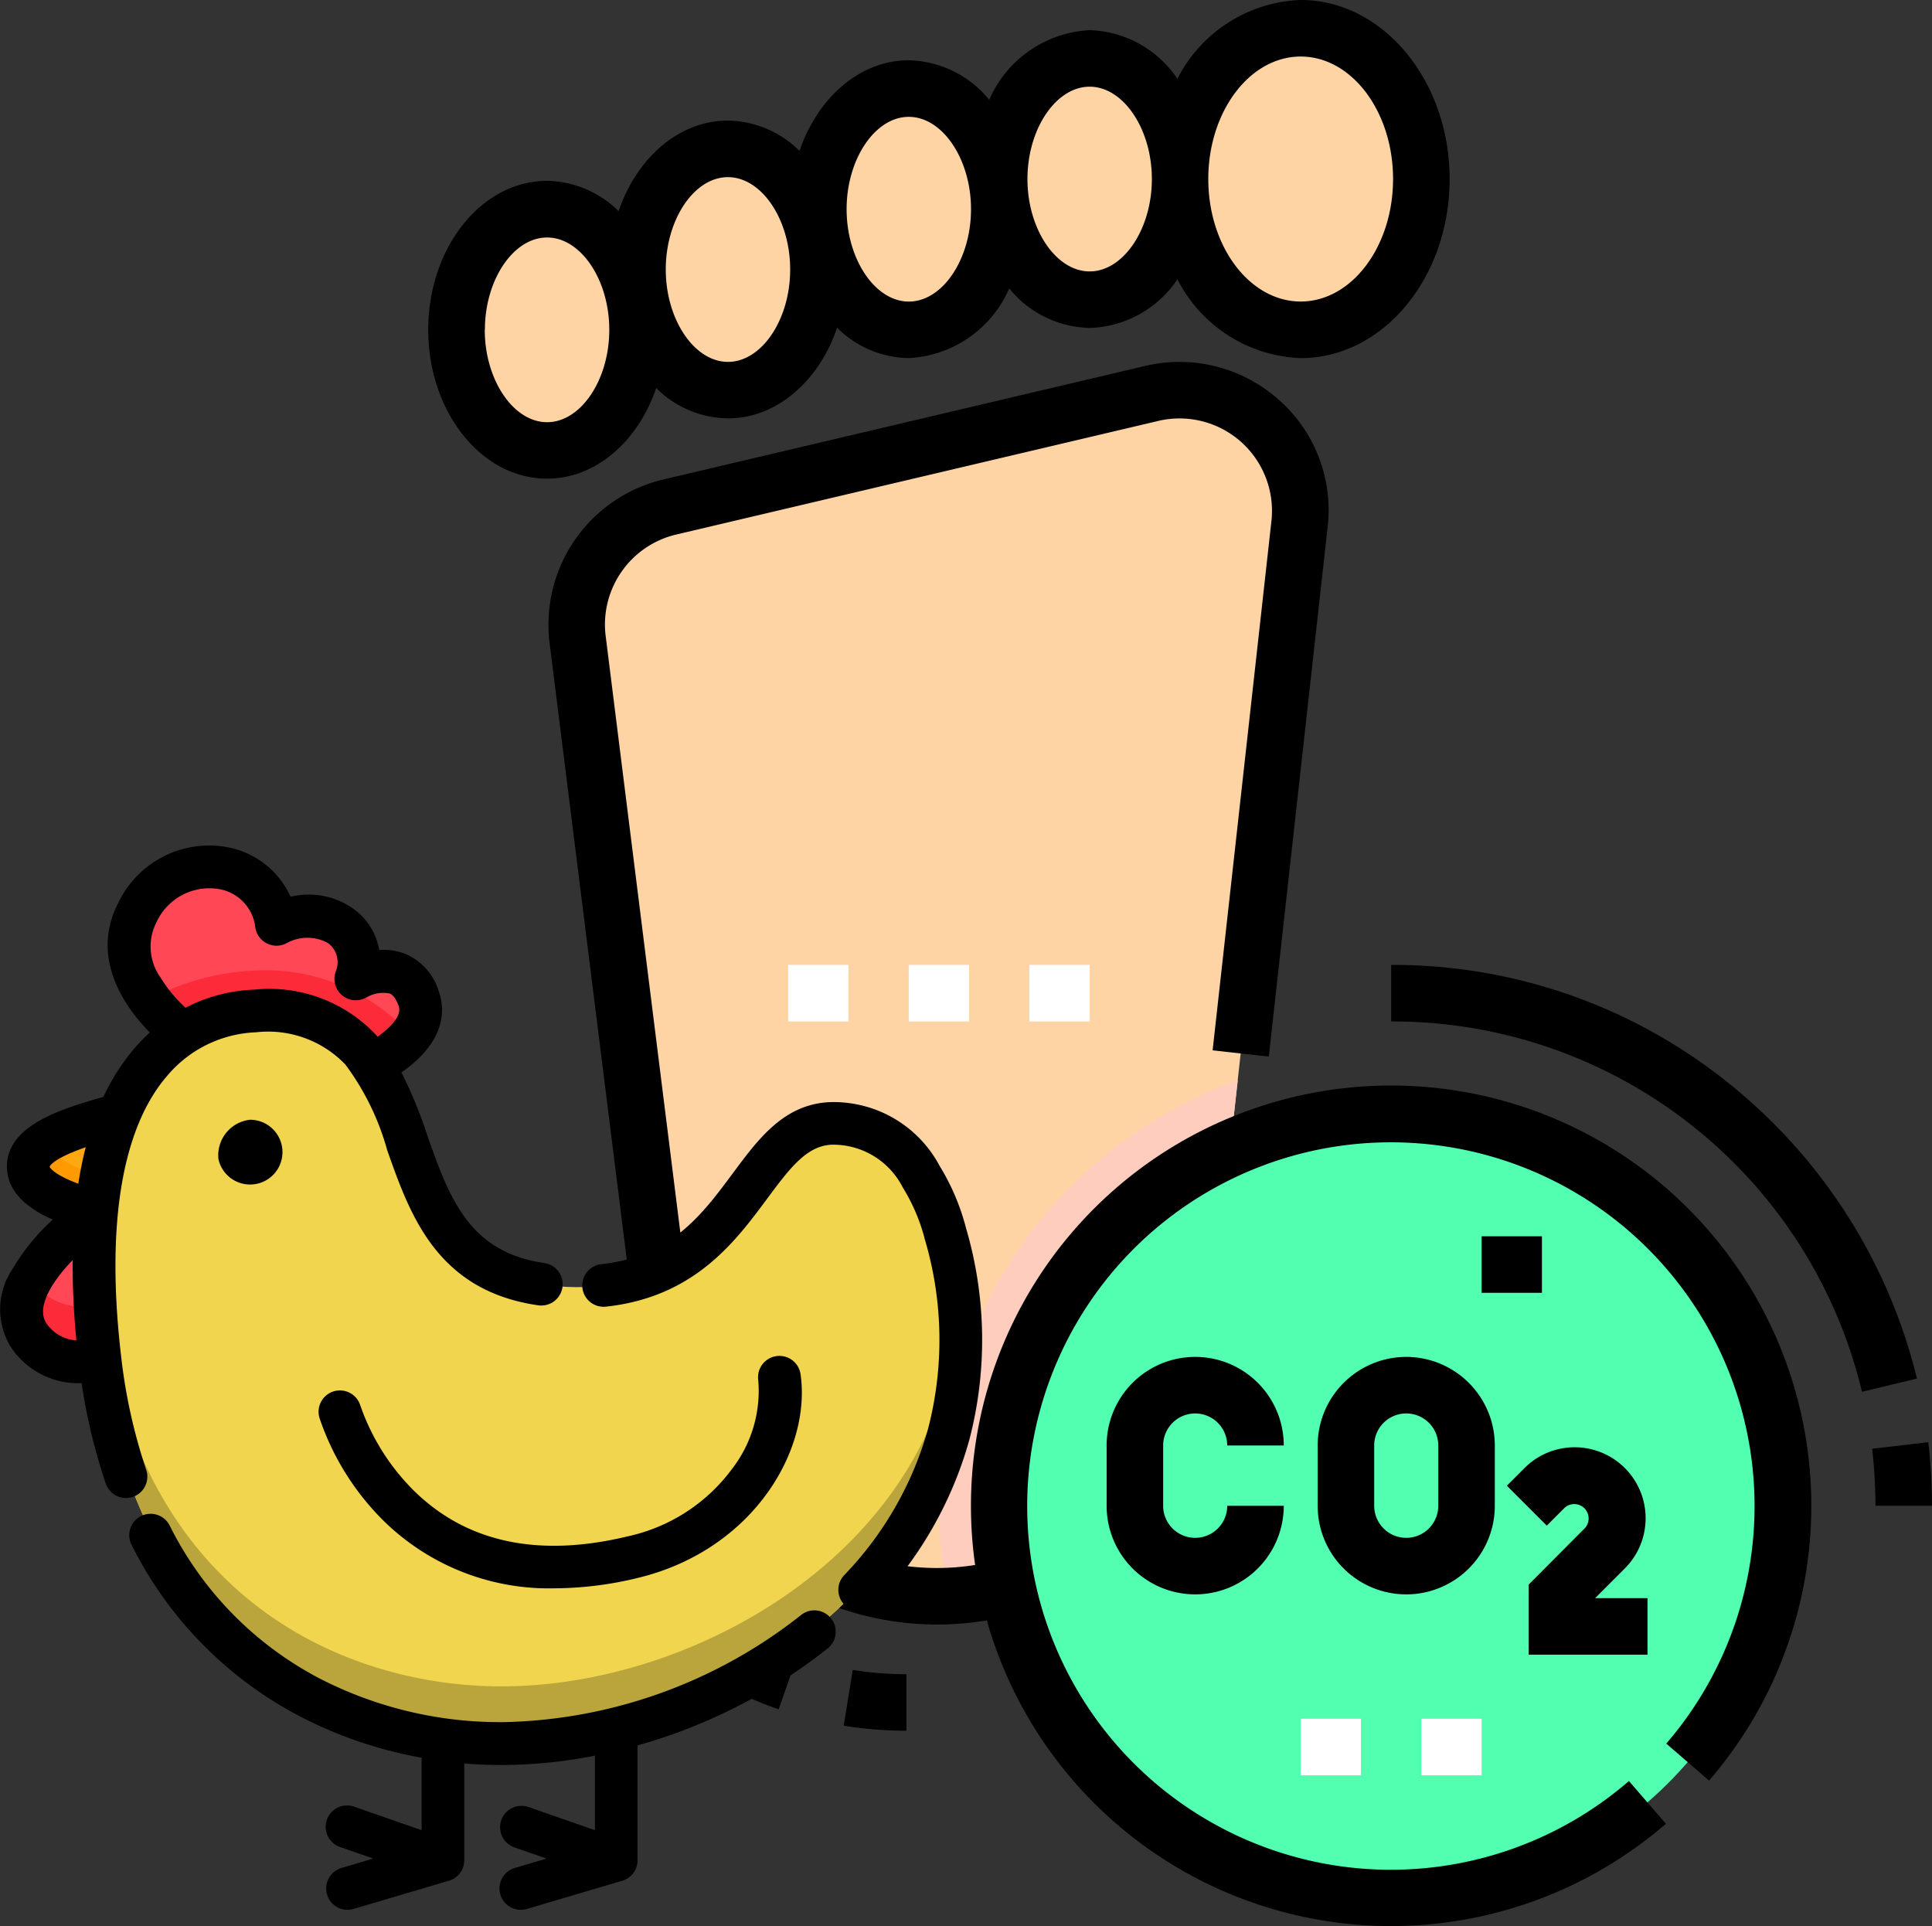 <svg xmlns="http://www.w3.org/2000/svg" width="82.261" height="82" viewBox="0 0 82.261 82">
  <rect x="0" y="0" width="82.261" height="82" fill="#333333" stroke="none"/>
  <g id="Grupo_82781" data-name="Grupo 82781" transform="translate(-369.739 -3025.5)">
    <g id="huella-de-carbono" transform="translate(378.986 3025.5)">
      <path id="Trazado_105224" data-name="Trazado 105224" d="M30.658,67.959A11.569,11.569,0,0,1,19.179,57.827L15.342,27.184A5.135,5.135,0,0,1,19.2,21.6l20.526-4.837a5.139,5.139,0,0,1,6.363,5.493l-3.934,35.41A11.568,11.568,0,0,1,30.658,67.959Z" fill="#ffd4a5"/>
      <g id="Grupo_54704" data-name="Grupo 54704">
        <g id="Grupo_54701" data-name="Grupo 54701">
          <path id="Trazado_105225" data-name="Trazado 105225" d="M24.311,41.08h2.568v2.407H24.311Z" fill="#fff"/>
        </g>
        <g id="Grupo_54702" data-name="Grupo 54702">
          <path id="Trazado_105226" data-name="Trazado 105226" d="M29.446,41.08h2.568v2.407H29.446Z" fill="#fff"/>
        </g>
        <g id="Grupo_54703" data-name="Grupo 54703">
          <path id="Trazado_105227" data-name="Trazado 105227" d="M34.581,41.08h2.568v2.407H34.581Z" fill="#fff"/>
        </g>
      </g>
      <path id="Trazado_105229" data-name="Trazado 105229" d="M30.73,64.108a19.339,19.339,0,0,0,.384,3.841A11.568,11.568,0,0,0,42.156,57.668l1.3-11.679A19.263,19.263,0,0,0,30.73,64.108Z" fill="#ffcdbe"/>
      <ellipse id="Elipse_4074" data-name="Elipse 4074" cx="5.135" cy="6.419" rx="5.135" ry="6.419" transform="translate(41 1.204)" fill="#ffd4a5"/>
      <ellipse id="Elipse_4075" data-name="Elipse 4075" cx="3.851" cy="5.135" rx="3.851" ry="5.135" transform="translate(33.297 2.487)" fill="#ffd4a5"/>
      <ellipse id="Elipse_4076" data-name="Elipse 4076" cx="3.851" cy="5.135" rx="3.851" ry="5.135" transform="translate(25.595 3.771)" fill="#ffd4a5"/>
      <ellipse id="Elipse_4077" data-name="Elipse 4077" cx="3.851" cy="5.135" rx="3.851" ry="5.135" transform="translate(17.892 6.339)" fill="#ffd4a5"/>
      <ellipse id="Elipse_4078" data-name="Elipse 4078" cx="3.851" cy="5.135" rx="3.851" ry="5.135" transform="translate(10.19 8.906)" fill="#ffd4a5"/>
      <path id="Trazado_105248" data-name="Trazado 105248" d="M16.689,0A16.689,16.689,0,1,1,0,16.689,16.689,16.689,0,0,1,16.689,0Z" transform="translate(33.297 47.419)" fill="#52ffb1"/>
      <g id="Grupo_54708" data-name="Grupo 54708">
        <g id="Grupo_54705" data-name="Grupo 54705">
          <path id="Trazado_105236" data-name="Trazado 105236" d="M46.135,73.174H48.7v2.407H46.135Z" fill="#fff"/>
        </g>
        <g id="Grupo_54706" data-name="Grupo 54706">
          <path id="Trazado_105237" data-name="Trazado 105237" d="M51.27,73.174h2.568v2.407H51.27Z" fill="#fff"/>
        </g>
        <g id="Grupo_54707" data-name="Grupo 54707">
          <path id="Trazado_105238" data-name="Trazado 105238" d="M18.692,16.522a4.413,4.413,0,0,0,3.052,1.29c2.085,0,3.879-1.592,4.651-3.857a4.413,4.413,0,0,0,3.052,1.29,4.931,4.931,0,0,0,4.277-2.966,4.538,4.538,0,0,0,3.426,1.683,4.661,4.661,0,0,0,3.736-2.073,6.134,6.134,0,0,0,5.251,3.357c3.5,0,6.339-3.419,6.339-7.622S49.63,0,46.135,0a6.134,6.134,0,0,0-5.251,3.357,4.661,4.661,0,0,0-3.736-2.073A4.931,4.931,0,0,0,32.872,4.25a4.538,4.538,0,0,0-3.426-1.683c-2.085,0-3.879,1.592-4.651,3.857a4.413,4.413,0,0,0-3.052-1.29c-2.085,0-3.879,1.592-4.651,3.857A4.413,4.413,0,0,0,14.041,7.7c-2.787,0-5.055,2.844-5.055,6.339s2.268,6.339,5.055,6.339C16.126,20.38,17.92,18.788,18.692,16.522ZM46.135,2.407c2.168,0,3.932,2.34,3.932,5.215s-1.764,5.215-3.932,5.215S42.2,10.5,42.2,7.622,43.967,2.407,46.135,2.407ZM37.149,3.691c1.435,0,2.648,1.8,2.648,3.932s-1.213,3.932-2.648,3.932S34.5,9.753,34.5,7.622,35.713,3.691,37.149,3.691Zm-7.7,1.284c1.435,0,2.648,1.8,2.648,3.932s-1.213,3.932-2.648,3.932S26.8,11.037,26.8,8.906,28.011,4.975,29.446,4.975Zm-7.7,2.568c1.435,0,2.648,1.8,2.648,3.932s-1.213,3.932-2.648,3.932S19.1,13.6,19.1,11.474,20.308,7.542,21.744,7.542Zm-10.35,6.5c0-2.131,1.213-3.932,2.648-3.932s2.648,1.8,2.648,3.932-1.213,3.932-2.648,3.932S11.393,16.172,11.393,14.041Z"/>
          <path id="Trazado_105239" data-name="Trazado 105239" d="M49.986,46.215A17.893,17.893,0,0,0,32.272,66.627a10.349,10.349,0,0,1-11.9-8.948L16.537,27.043a3.937,3.937,0,0,1,2.94-4.269l20.542-4.841a3.936,3.936,0,0,1,4.875,4.192l-2.51,22.593,2.392.266,2.512-22.606a6.26,6.26,0,0,0-2.161-5.423,6.349,6.349,0,0,0-5.675-1.361l-20.542,4.84a6.355,6.355,0,0,0-4.762,6.9l3.837,30.644A12.774,12.774,0,0,0,32.77,68.987a17.894,17.894,0,0,0,28.915,8.659l-1.575-1.821A15.485,15.485,0,1,1,61.7,74.232l1.821,1.575A17.893,17.893,0,0,0,49.986,46.215Z"/>
          <path id="Trazado_105240" data-name="Trazado 105240" d="M64.336,46.1A22.782,22.782,0,0,0,49.986,41.08v2.407A20.552,20.552,0,0,1,70.033,59.255l2.34-.564A23.136,23.136,0,0,0,64.336,46.1Z"/>
          <path id="Trazado_105241" data-name="Trazado 105241" d="M72.856,61.4l-2.391.28a20.946,20.946,0,0,1,.141,2.427h2.407A23.383,23.383,0,0,0,72.856,61.4Z"/>
          <path id="Trazado_105242" data-name="Trazado 105242" d="M50.628,57.769a3.775,3.775,0,0,0-3.771,3.771v2.568a3.771,3.771,0,1,0,7.542,0V61.54A3.775,3.775,0,0,0,50.628,57.769Zm1.364,6.339a1.364,1.364,0,1,1-2.728,0V61.54a1.364,1.364,0,0,1,2.728,0Z"/>
          <path id="Trazado_105243" data-name="Trazado 105243" d="M41.642,60.176a1.366,1.366,0,0,1,1.364,1.364h2.407a3.771,3.771,0,0,0-7.542,0v2.568a3.771,3.771,0,1,0,7.542,0H43.006a1.364,1.364,0,1,1-2.728,0V61.54A1.366,1.366,0,0,1,41.642,60.176Z"/>
          <path id="Trazado_105244" data-name="Trazado 105244" d="M55.843,67.46v2.986H60.9V68.039h-2.23l1.265-1.265A3.019,3.019,0,1,0,55.664,62.5l-.752.752,1.7,1.7.752-.752a.612.612,0,0,1,.865.865Z"/>
          <path id="Trazado_105245" data-name="Trazado 105245" d="M27.061,71.094l-.384,2.376a16.766,16.766,0,0,0,2.67.214V71.278a14.355,14.355,0,0,1-2.286-.183Z"/>
          <path id="Trazado_105246" data-name="Trazado 105246" d="M15.235,58.823l-2.388.3A16.633,16.633,0,0,0,23.908,72.773L24.7,70.5a14.135,14.135,0,0,1-9.46-11.675Z"/>
          <path id="Trazado_105247" data-name="Trazado 105247" d="M53.838,52.634h2.568v2.407H53.838Z"/>
        </g>
      </g>
    </g>
    <g id="hen" transform="translate(370 3061.74)">
      <path id="Trazado_104401" data-name="Trazado 104401" d="M12.362,181.759a29.494,29.494,0,0,1-.147-6.271s-4.3,3.006-2.889,5.231a2.843,2.843,0,0,0,3.041,1.083C12.365,181.788,12.363,181.774,12.362,181.759Zm0,0" transform="translate(-8.293 -160.128)" fill="#ff4755"/>
      <path id="Trazado_104402" data-name="Trazado 104402" d="M12.164,210.491a2.786,2.786,0,0,1-2.762-1,2.172,2.172,0,0,0-.072,2.256,2.844,2.844,0,0,0,3.042,1.082l-.006-.043Q12.223,211.572,12.164,210.491Zm0,0" transform="translate(-8.297 -191.152)" fill="#fc2b3a"/>
      <path id="Trazado_104403" data-name="Trazado 104403" d="M16.146,128.754c-2.338.646-3.982,1.244-3.835,2.332.136,1,2.035,1.559,2.88,1.758A14.165,14.165,0,0,1,16.146,128.754Zm0,0" transform="translate(-11.268 -117.484)" fill="#ffa812"/>
      <path id="Trazado_104404" data-name="Trazado 104404" d="M13.034,141.938c-.516.33-.786.708-.723,1.178.135,1,2.035,1.559,2.88,1.758q.078-.8.21-1.5C14.546,143.128,13.322,142.664,13.034,141.938Zm0,0" transform="translate(-11.269 -129.514)" fill="#ff9a00"/>
      <path id="Trazado_104405" data-name="Trazado 104405" d="M63.428,15.745a5.986,5.986,0,0,1,3.065-.969c2.616-.063,4.033.9,4.965,2.288.8-.423,2.446-1.479,1.946-2.839-.711-1.933-2.656-.8-2.656-.8a1.937,1.937,0,0,0-.655-2.26,2.7,2.7,0,0,0-2.708-.056c-.372-2.836-4.359-3.456-5.895-.5C60.271,12.958,62.6,15.085,63.428,15.745Zm0,0" transform="translate(-55.836 -7.906)" fill="#ff4755"/>
      <path id="Trazado_104406" data-name="Trazado 104406" d="M79.832,62.1a5.153,5.153,0,0,0,1.643-1.285,8.34,8.34,0,0,0-5.407-2.77,10.411,10.411,0,0,0-5.747,1.2A7.825,7.825,0,0,0,71.8,60.779a5.985,5.985,0,0,1,3.065-.969C77.482,59.747,78.9,60.706,79.832,62.1Zm0,0" transform="translate(-64.209 -52.941)" fill="#fc2b3a"/>
      <path id="Trazado_104407" data-name="Trazado 104407" d="M50.939,78.45c-1.2.029-8.252.638-6.589,14.762C45.81,105.6,54.571,109.521,61.431,109.5c9.971-.031,22.4-8.408,18.762-21.591,0,0-1.1-4.9-4.9-4.688S71.622,90.9,63.43,90.076C55.12,89.243,59.6,78.241,50.939,78.45Zm0,0" transform="translate(-40.282 -71.58)" fill="#f1d54e"/>
      <path id="Trazado_104408" data-name="Trazado 104408" d="M61.434,207.189c-6.86.021-15.621-3.9-17.081-16.288-.118-1-.191-1.934-.226-2.8a31.878,31.878,0,0,0,.226,5.167c1.459,12.392,10.22,16.309,17.081,16.288,9.082-.028,20.2-6.981,19.365-18.181C80.04,201.178,69.859,207.163,61.434,207.189Zm0,0" transform="translate(-40.284 -171.633)" fill="#baa53d"/>
      <path id="Trazado_104409" data-name="Trazado 104409" d="M91.818,329.379A21.336,21.336,0,0,1,78.958,334H78.9a17.045,17.045,0,0,1-7.841-1.878,15.026,15.026,0,0,1-6.512-6.633.659.659,0,0,0-1.174.6,16.321,16.321,0,0,0,7.075,7.2,17.814,17.814,0,0,0,5.3,1.764V338.7l-3.185-1.108a.66.66,0,1,0-.433,1.246l2.126.739-2.1.621a.659.659,0,1,0,.375,1.264l4.061-1.2a.66.66,0,0,0,.472-.633v-4.394c.67.065,1.288.09,1.833.09h.057a20.589,20.589,0,0,0,4.174-.455V338.7l-3.185-1.108a.66.66,0,0,0-.433,1.246l2.126.739-2.1.622a.659.659,0,1,0,.375,1.264l4.061-1.2a.659.659,0,0,0,.472-.632v-5.08a22.866,22.866,0,0,0,8.19-4.137.659.659,0,1,0-.826-1.028Zm0,0" transform="translate(-57.808 -296.671)" stroke="#000" stroke-width="0.5"/>
      <path id="Trazado_104410" data-name="Trazado 104410" d="M6.225,26.41a23.469,23.469,0,0,1-1.076-4.859c-.666-5.66.033-9.864,2.022-12.157a5.448,5.448,0,0,1,3.956-1.935,4.8,4.8,0,0,1,4.008,1.462,11.247,11.247,0,0,1,1.827,3.729c.966,2.736,2.061,5.837,6.23,6.435a.659.659,0,0,0,.188-1.305c-3.379-.485-4.25-2.955-5.174-5.569a18.944,18.944,0,0,0-1.2-2.879c1.49-.96,2.1-2.145,1.667-3.313a2.248,2.248,0,0,0-1.336-1.442,2.36,2.36,0,0,0-1.17-.093,2.477,2.477,0,0,0-1.049-1.845,3.035,3.035,0,0,0-2.653-.4A3.44,3.44,0,0,0,9.793.06,4.032,4.032,0,0,0,5.5,2.308c-1.2,2.3.385,4.363,1.483,5.422a7.26,7.26,0,0,0-.811.8,8.8,8.8,0,0,0-1.351,2.14C2.847,11.219.568,11.937.8,13.651c.127.936,1.084,1.551,2.153,1.95l-.12.108a8.83,8.83,0,0,0-1.85,2.211,2.806,2.806,0,0,0-.095,3.018,3.175,3.175,0,0,0,2.852,1.455c.062,0,.125,0,.189,0a24.281,24.281,0,0,0,1.05,4.449.659.659,0,1,0,1.247-.428ZM6.855,5.5a2.511,2.511,0,0,1-.183-2.579A2.729,2.729,0,0,1,9.564,1.359,2.116,2.116,0,0,1,11.355,3.2a.662.662,0,0,0,.972.492A2.075,2.075,0,0,1,14.34,3.7a1.269,1.269,0,0,1,.437,1.486.66.66,0,0,0,.938.823,1.66,1.66,0,0,1,1.179-.194c.086.031.347.127.541.655.081.221.133.577-.353,1.1a4.228,4.228,0,0,1-.809.655A5.973,5.973,0,0,0,11.1,6.141a6.677,6.677,0,0,0-3,.825A6.382,6.382,0,0,1,6.855,5.5ZM2.106,13.474c-.061-.454,1.1-.923,2.146-1.258a15.671,15.671,0,0,0-.474,2.272C2.732,14.154,2.143,13.742,2.106,13.474ZM2,20.23c-.512-.806.175-1.891.842-2.659a9.995,9.995,0,0,1,.749-.769,32.533,32.533,0,0,0,.177,4.271A1.927,1.927,0,0,1,2,20.23Zm0,0" transform="translate(-0.499 0)" stroke="#000" stroke-width="0.5"/>
      <path id="Trazado_104411" data-name="Trazado 104411" d="M299.471,130.042a9.461,9.461,0,0,0-1.11-2.621,4.861,4.861,0,0,0-4.486-2.584c-1.8.1-2.82,1.473-3.9,2.927-1.326,1.788-2.7,3.637-5.772,3.969a.659.659,0,1,0,.142,1.311c3.649-.395,5.335-2.668,6.69-4.495.966-1.3,1.728-2.331,2.912-2.4a3.565,3.565,0,0,1,3.278,1.939,8.2,8.2,0,0,1,.963,2.256c0,.01,0,.021.008.031a15.3,15.3,0,0,1,.14,8.16,14.928,14.928,0,0,1-3.619,6.343.659.659,0,1,0,.961.9,16.232,16.232,0,0,0,3.931-6.9A16.6,16.6,0,0,0,299.471,130.042Zm0,0" transform="translate(-258.834 -113.903)" stroke="#000" stroke-width="0.5"/>
      <path id="Trazado_104412" data-name="Trazado 104412" d="M168.317,255.971c-3.877.937-7.015.271-9.325-1.98a9.766,9.766,0,0,1-2.368-3.749.659.659,0,0,0-1.265.37,10.925,10.925,0,0,0,2.67,4.281,9.8,9.8,0,0,0,7.109,2.8,14.96,14.96,0,0,0,3.489-.438c4.73-1.143,7.177-5.245,6.73-8.39a.659.659,0,0,0-1.306.186,5.68,5.68,0,0,1-1.164,3.959A7.752,7.752,0,0,1,168.317,255.971Zm0,0" transform="translate(-141.779 -226.562)" stroke="#000" stroke-width="0.5"/>
      <path id="Trazado_104413" data-name="Trazado 104413" d="M103.777,132.277a1.379,1.379,0,1,0,1.347-1.675A1.522,1.522,0,0,0,103.777,132.277Zm0,0" transform="translate(-94.737 -119.17)"/>
    </g>
  </g>
</svg>
